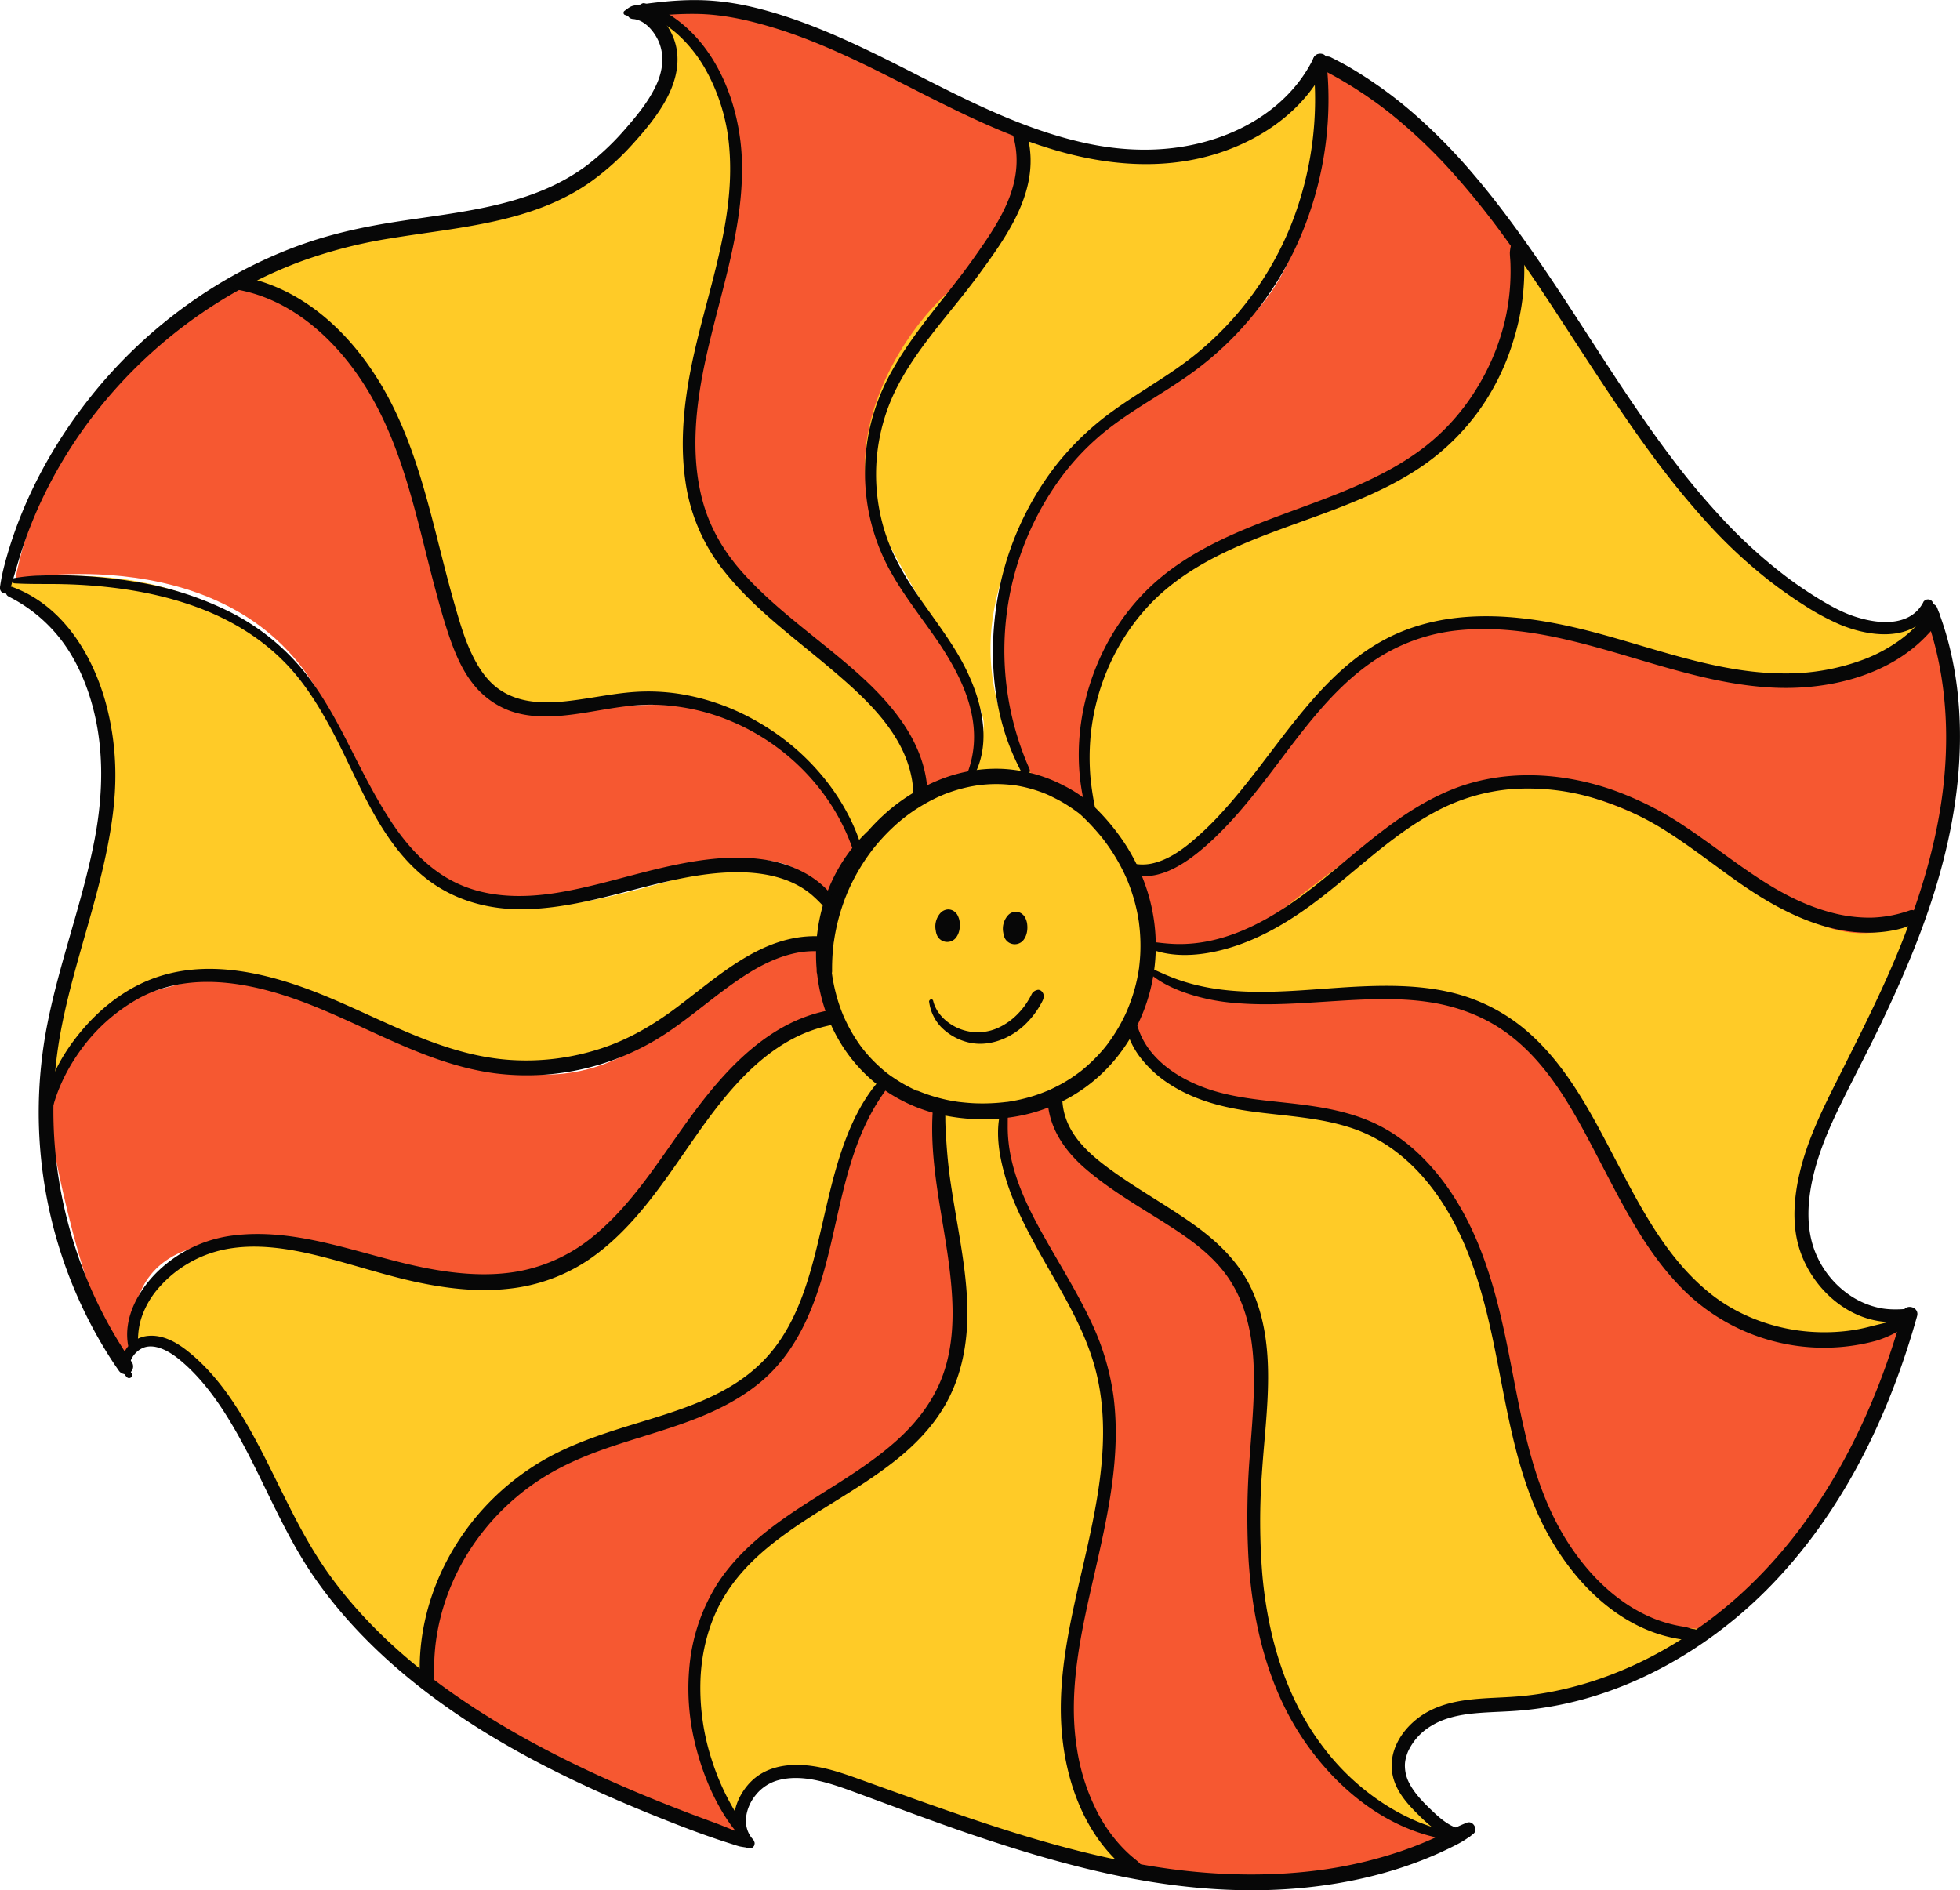 <svg xmlns="http://www.w3.org/2000/svg" width="1080" height="1041.71" viewBox="0 0 1080 1041.71"><g id="Слой_2" data-name="Слой 2"><g id="Hippy09_562893494"><g id="Hippy09_562893494-2" data-name="Hippy09_562893494"><path d="M519.22 509.21c-.5 2.78.0 6.24 2.62 6.25s3.36-3.57 3.24-6.19c-.09-1.94-1.15-4.62-3-4a2.67 2.67.0 0 0-1.15.9 6.57 6.57.0 0 0-1.36 3.11zm37.22 1.25c-.51 2.78.0 6.26 2.62 6.27s3.35-3.58 3.23-6.2c-.09-1.94-1.15-4.62-3-4a2.47 2.47.0 0 0-1.14.91 6.68 6.68.0 0 0-1.36 3.1zm-3 101.39a101.39 101.39.0 0 1-13.06.68 100.36 100.36.0 0 1-22.69-2.81 81.9 81.9.0 0 1-57.54-50.15 91.92 91.92.0 0 1-6-24.39h.05a110.9 110.9.0 0 1 19.21-64 107.61 107.61.0 0 1 14.9-17.58h0a100.38 100.38.0 0 1 19.07-14.23 86.57 86.57.0 0 1 26.36-10c21.3-4.22 44.06.24 64.44 16.53 1.18 1.09 2.3 2.18 3.41 3.31a108.65 108.65.0 0 1 21.06 29.33 96 96 0 0 1 .26 84.35A87.62 87.62.0 0 1 579.23 605 90.75 90.75.0 0 1 553.48 611.85z" fill="#ffcb27"/><path d="M561.41 72.22c9.34 28-6.91 51.41-24 75.4S498.62 193 487.49 220.29a109.14 109.14.0 0 0 2.29 86.47c9.69 20.61 25.63 37.61 37 57.35s17.8 45 6.94 65l.06.27a86.57 86.57.0 0 0-26.36 10l-.15-.28c0-60.77-88.73-89.3-116.29-143.15-16-31.29-12.38-68.91-4.45-103.15s19.8-68.24 19.06-103.39c-.71-34-16.85-70.67-47.86-83.94 17.6-2 31.06-2.28 44.84.1 39.48 6.8 75.38 26.35 111.14 44.4 15.58 7.87 31.52 15.57 47.86 21.87z" fill="#f65831"/><path d="M517.5 610.63c-3.33 53 25.72 109.59 2.09 157.2C496.08 815.21 432.18 827.92 401 870.61c-29.22 40-21.44 98.33 7.65 138.56.0.0.0.0.0.0a15.91 15.91.0 0 0 4.17 6.43c-60.73-21.08-125.84-48-177.55-87.91l.22-.28c-3.23-50.93 26.25-98.7 71.53-122.25 38-19.79 86.28-21.72 116.18-52.45 39.4-40.47 27.8-111.16 63.4-155l1.35-1.8a83.35 83.35.0 0 0 29.81 13.82z" fill="#f65831"/><path d="M707.25 931.64c16.84 39.77 51.75 74 94.29 80.58-49 25.53-107.41 29.47-162.27 21.27-3.78-.57-7.53-1.18-11.29-1.86l.1-.56c-27.15-18.42-39.29-53.07-39.85-85.88s8.56-64.87 15.49-96.93 11.66-65.85 2.47-97.34c-14.11-48.37-60-89.41-52.71-139.07A90.75 90.75.0 0 0 579.23 605l2.07.92c.72 24.16 22.64 38.64 42.78 52S667 682.5 680.54 702.54c18.94 28.1 14.51 65.07 11.86 98.85C688.94 845.39 690 891 707.25 931.64z" fill="#f65831"/><path d="M487.92 595.9l-1.35 1.8c-35.6 43.87-24 114.56-63.4 155C393.27 783.46 345 785.39 307 805.18c-45.28 23.55-74.76 71.32-71.53 122.25l-.22.28c-27.11-20.87-50.52-45.3-67.7-74.26-21-35.44-33.36-77.5-64.28-104.74C96.91 743.13 89 738 80.58 739.29A13.35 13.35.0 0 0 73.49 743C69.32 715 96.7 689.52 125 684.79c29.22-4.86 58.52 5.35 87.1 13.09 30.43 8.23 63.64 13.6 92.84 1.72 32.51-13.22 53.09-44.72 73.12-73.54s44.62-58.69 79.09-65.28l3-1.21A83.27 83.27.0 0 0 487.92 595.9z" fill="#ffcb27"/><path d="M507.27 439.05l.15.28a100.38 100.38.0 0 0-19.07 14.23h0A87.31 87.31.0 0 0 472.79 469c-16-52.07-71.36-89.22-125.64-83.78-25.1 2.51-52.88 12.38-73.77-1.75-12.53-8.47-18.68-23.51-23.27-37.92-12-37.84-18-77.75-34.33-114s-46.22-69.65-85.44-75.82a243.42 243.42.0 0 1 66.16-25.18c41.72-9.13 87.35-8.34 123.19-31.58 12.93-8.38 23.87-19.54 33.56-31.53 7.87-9.74 15.25-20.81 15.94-33.3S361.28 7.9 348.77 7.21l-.09-.69c3.14-.42 6.14-.78 9-1.1h0c31 13.27 47.15 49.89 47.86 83.94.74 35.15-11.13 69.13-19.06 103.39S375 264.61 391 295.9C418.54 349.75 507.27 378.28 507.27 439.05z" fill="#ffcb27"/><path d="M1064 336.32c.46 1.18.89 2.35 1.31 3.55-20.08 27.5-57.59 37.35-91.67 34.91-34.43-2.46-67.15-15.17-100.59-23.74s-70-12.81-101.59 1.12c-49.87 22-71.58 81-113.9 115.36-9.88 8-22.92 14.91-34.87 11a108.65 108.65.0 0 0-21.06-29.33l.23-.23c-13-45.3 3.18-97.56 39.45-127.63C683.8 286.09 745.84 282.61 789 248.16c33.42-26.68 51.58-71.29 46.27-113.72l.88-.63c52.68 73.7 93.92 161.49 172.65 204.13 16.89 9.16 42.47 13.27 52.28-2.14z" fill="#ffcb27"/><path d="M623 562.88a96 96 0 0 0-.26-84.35c11.95 3.9 25-3 34.87-11 42.32-34.38 64-93.35 113.9-115.36 31.58-13.93 68.16-9.7 101.59-1.12s66.16 21.28 100.59 23.74c34.08 2.44 71.59-7.41 91.67-34.91 14.54 40.68 13.33 85.86 3.27 127.93-10.37 43.31-29.66 83.9-49.92 123.54-13.51 26.45-27.9 54.43-25.73 84S1023 730.44 1052 724.12l.41.12c-14.59 52.3-38.6 102.76-75.55 142.54a244.6 244.6.0 0 1-42.56 36.46l-1-2.73c-39.39-2.34-70.26-36.49-85-73.1s-17.73-76.76-28.22-114.79-31.43-76.7-67.79-92c-23.19-9.75-49.35-8.63-74-13.53S627.51 587.54 623 562.88z" fill="#ffcb27"/><path d="M786.34 999.83c5.16 5 11.49 10.28 18.26 10.75-1 .57-2 1.11-3.06 1.64-42.54-6.54-77.45-40.81-94.29-80.58C690 891 688.94 845.39 692.4 801.39c2.65-33.78 7.08-70.75-11.86-98.85-13.51-20-36.31-31.28-56.46-44.65s-42.06-27.83-42.78-52l-2.07-.92A87.62 87.62.0 0 0 623 562.88c4.56 24.66 30.75 39.29 55.38 44.2s50.82 3.78 74 13.53c36.36 15.31 57.3 54 67.79 92s13.5 78.18 28.22 114.79 45.57 70.76 85 73.1l1 2.73c-29.66 20-63.73 33.08-99.27 35.67-14.13 1-28.75.49-41.93 5.68s-24.71 18.35-22.27 32.3C772.45 986.15 779.58 993.31 786.34 999.83z" fill="#ffcb27"/><path d="M628.08 1031.07l-.1.56c-53.69-9.54-105.14-29.21-156.48-47.84-14.81-5.38-31.12-10.71-46-5.44-12.26 4.35-20.75 19.57-16.92 30.82-29.09-40.23-36.87-98.6-7.65-138.56 31.22-42.69 95.12-55.4 118.63-102.78 23.63-47.61-5.42-104.16-2.09-157.2l.23-.91a100.36 100.36.0 0 0 22.69 2.81 101.39 101.39.0 0 0 13.06-.68c-7.29 49.66 38.6 90.7 52.71 139.07 9.19 31.49 4.47 65.28-2.47 97.34s-16.06 64.13-15.49 96.93S600.93 1012.65 628.08 1031.07z" fill="#ffcb27"/><path d="M622.73 563.36s5.57 37.22 60.24 44.57 115.85 14.66 133.33 92.22S850 901.31 942.41 897.52c0 0 89.14-75.61 110.13-172.85.0.0-68.5 35.36-112.7-9.94s-76.24-135.9-116-153.58S741 544.57 704.5 547.89s-62.06-5.06-71.91-14.13z" fill="#f65831"/><path d="M632.57 520.2c3.42 1.17 31 10 59.77-8.77s96.13-81.77 139.22-80.66S928.79 457.29 979.62 496s82.79 3.86 82.79 3.86 27.7-122.09 3.39-159.66c0 0-37.56 44.2-91.7 34.26s-129.66-34.73-169.8-30.63-60.52 24.68-98.95 69.64-50.58 67.06-80.84 69.09z" fill="#f65831"/><path d="M601.74 448.45s-11.84-67.25 14-97.16 50.91-53 115.7-73S841.87 212 839.48 138.54c0 0-59.85-90.07-108.47-103.33.0.0 1.11 92.81-38.67 135.9S612.79 223 590.69 252.88s-61.89 86.3-21 178z" fill="#f65831"/><path d="M460.93 499.82s-15-29.28-58.08-22.65S270.26 528 226.07 471.65 165.3 301.49 8.4 319.17l-5.53 5.52S81.32 362.26 54.8 469.44s-28.72 137-28.72 137 15.47-59.67 69.61-66.3S236 584.35 264.74 586.56s79.55 5.52 123.75-38.67 66.23-24.69 66.23-24.69z" fill="#ffcb27"/><path d="M571.91 430.77S525.5 381.05 556.44 307s62-79.37 107.24-111.51S732.12 77.19 731 35.21c0 0-49.78 83.64-166.87 41.82.0.0.0 51-35.33 78.61s-64.75 87.19-46.74 128.12 61.11 99.5 60 116.07a115.09 115.09.0 0 1-5.52 28.73z" fill="#ffcb27"/><path d="M473.57 469.44s-21.64-56.5-68.83-74.66-115.6 11.17-138.3-17.3-29.14-93.69-43-126.83-40.42-84-93.46-95c0 0-100.55 55.25-121.54 163.53.0.0 119.84-23.49 168 64.09 43.09 78.44 58.56 127.06 142.53 110.49s108.28-37.57 142.53 5.52z" fill="#f65831"/><path d="M453.68 523.58s-18-9.47-46 10.18-61.13 64-117.5 57.83-139.88-62.42-180.45-52-67.08 13.77-83.65 73.44c0 0 15.47 99.44 43.09 140.32l4.42-11s-10-55.24 51.93-57.45 113.84 27.64 161.34 19.9 78.43-66.31 96.1-87.3 40.89-54.14 74-56.35z" fill="#f65831"/><path d="M491.33 448c-1.17.71-2.32 1.45-3.45 2.21l-1.62 1.07c-.13.09-1.11.87-.71.56l-1.35 1c-2.05 1.61-4 3.31-5.94 5.1a87.32 87.32.0 0 0-10.58 11.91 91.28 91.28.0 0 0-13.61 26.94 97 97 0 0 0-4.42 29.34 95.56 95.56.0 0 0 4.57 29.06 90.63 90.63.0 0 0 13.37 26.17 87.05 87.05.0 0 0 22.25 21 88.88 88.88.0 0 0 29.69 12.16 107.82 107.82.0 0 0 37.1 1.26A92.62 92.62.0 0 0 589 605a90.65 90.65.0 0 0 24.85-20.43 97.2 97.2.0 0 0 16.58-28.12 98.7 98.7.0 0 0 6.37-31.73 100.42 100.42.0 0 0-4.51-33.38 106.5 106.5.0 0 0-16.36-32 121.81 121.81.0 0 0-13.18-15 71.94 71.94.0 0 0-16.56-11.39A81.24 81.24.0 0 0 551 423.65a83.74 83.74.0 0 0-33.78 6.26 102.17 102.17.0 0 0-30.49 19.38A112.08 112.08.0 0 0 464 478.44a114.47 114.47.0 0 0-12.51 36.62A120 120 0 0 0 450 535.18a4.25 4.25.0 0 0 8.5.0q-.06-4.9.3-9.8c.11-1.6.27-3.21.46-4.81l.15-1.28c.07-.5.0.16.0.22.0-.19.05-.37.08-.55.12-.79.23-1.57.36-2.36a110.57 110.57.0 0 1 4.67-18.34c.5-1.45 1-2.89 1.6-4.32.26-.66.53-1.31.8-2 .18-.45-.07.16-.09.21.09-.22.19-.44.28-.65.16-.38.33-.75.49-1.13q1.86-4.14 4.05-8.13t4.63-7.69q1.23-1.86 2.53-3.66c.43-.6.87-1.2 1.32-1.79l.61-.81c-.5.66.09-.11.28-.35a106.92 106.92.0 0 1 12-12.9c1.06-1 2.14-1.91 3.24-2.83l1.53-1.25.78-.62.52-.4L499 450c2.26-1.7 4.57-3.33 7-4.85s4.8-2.89 7.29-4.17c1.23-.64 2.48-1.25 3.74-1.83.63-.29 1.27-.57 1.9-.84l.44-.19s-.73.29-.28.12l1-.42A83.77 83.77.0 0 1 536 433.23l1.86-.32.93-.14.47-.07c1-.15-.64.07.0.0 1.35-.14 2.7-.3 4.06-.4a77.39 77.39.0 0 1 8.2-.17c1.37.05 2.75.14 4.12.26.68.06 1.37.13 2 .21l1 .12c-.89-.11-.1.0.3.0a74 74 0 0 1 8.22 1.72 75.22 75.22.0 0 1 8.18 2.69l1.09.44c.77.31-.51-.23.24.1s1.46.64 2.18 1q2 1 4 2a86.75 86.75.0 0 1 7.92 4.83c1.32.91 2.61 1.85 3.89 2.82-.56-.42.14.11.33.27s.57.49.84.74c.64.6 1.27 1.2 1.89 1.81q3.38 3.31 6.49 6.9 1.51 1.74 3 3.54c.22.28.43.56.65.83s.49.63.0.0l.31.41c.46.61.91 1.21 1.35 1.82a104.17 104.17.0 0 1 9.19 15.1c.63 1.26 1.23 2.54 1.81 3.84l.39.89c.06.14.45 1 .24.53s.16.4.22.54l.48 1.2q1.5 3.86 2.69 7.82c.78 2.6 1.44 5.23 2 7.88.27 1.31.52 2.63.74 3.95.11.66.22 1.32.31 2 .07.48.11.81.0.09.05.36.09.71.13 1.06a95.69 95.69.0 0 1 .61 15.87c-.12 2.59-.35 5.17-.66 7.74-.1.83.11-.78.0.05.0.29-.08.59-.13.88-.1.69-.21 1.37-.32 2-.22 1.26-.46 2.52-.73 3.78A93.15 93.15.0 0 1 622 554.54c-.23.59-.48 1.18-.71 1.77s.15-.34.15-.34-.11.26-.17.4c-.14.31-.27.62-.41.94-.51 1.15-1 2.3-1.61 3.43q-1.66 3.4-3.62 6.65t-4.25 6.44l-1 1.41c-.1.12-.66.87-.29.38l-.47.6c-.78 1-1.59 2-2.42 2.91a87.27 87.27.0 0 1-10.91 10.58c-.49.41-1 .8-1.49 1.2.55-.44.31-.24-.07.0l-.83.62q-1.56 1.14-3.15 2.22c-2.15 1.44-4.37 2.78-6.64 4s-4.77 2.44-7.22 3.52c-.76.33.66-.27-.1.0l-.86.35q-1 .4-2 .78c-1.26.48-2.53.92-3.81 1.34-2.61.84-5.26 1.56-7.93 2.17-1.37.31-2.74.58-4.12.83-.64.12-1.28.23-1.93.33l-1.13.18c-.4.0-1.22.16-.33.0a106.44 106.44.0 0 1-17.67.74c-2.94-.13-5.86-.42-8.78-.75-.5.0.31.05.33.05l-.48-.07-.95-.14c-.74-.11-1.48-.23-2.21-.36-1.35-.23-2.69-.5-4-.79a92.72 92.72.0 0 1-14.93-4.7l.34.14-.4-.17L505 601l-1.71-.79c-1.12-.53-2.23-1.09-3.32-1.68-2.16-1.14-4.26-2.39-6.3-3.73-1-.66-2-1.34-3-2l-1.44-1.07c-.41-.3-.54-.42.0.0l-.87-.68q-2.76-2.22-5.33-4.68c-1.69-1.62-3.32-3.31-4.86-5.07q-1.15-1.31-2.25-2.67c-.25-.31-1.2-1.55-.51-.63l-1.13-1.5A86.81 86.81.0 0 1 467 564.57q-.78-1.55-1.5-3.12c-.25-.53-.48-1.05-.71-1.58-.06-.15-.42-1-.16-.37s-.14-.33-.2-.49q-1.34-3.27-2.42-6.65a96.71 96.71.0 0 1-3.24-13.52c-.09-.53-.17-1.06-.25-1.59.0-.31-.1-.62-.13-.93.08.8.05.38.0-.12-.15-1.15-.27-2.31-.37-3.47q-.3-3.5-.35-7t.18-7c.07-1.21.17-2.42.29-3.63l.18-1.62c0-.26.07-.53.1-.8.0-.11.07-.58.0.0s0-.15.0-.29a94.42 94.42.0 0 1 3.05-13.8c.69-2.27 1.46-4.51 2.33-6.72.21-.55.44-1.1.66-1.65.06-.13.11-.26.16-.38s-.28.64-.11.26.26-.59.39-.89c.48-1.09 1-2.18 1.51-3.26a88.17 88.17.0 0 1 7.48-12.58c.33-.46.66-.92 1-1.37l.51-.68a4.23 4.23.0 0 1 .32-.42l.26-.33.45-.58.34-.44c.42-.52.85-1 1.28-1.55 1.61-1.92 3.3-3.78 5.07-5.56s3.54-3.41 5.42-5l2.84-2.42c.88-.74 2.11-1.72 2.75-2.2a2.89 2.89.0 0 0 1-3.81 2.82 2.82.0 0 0-3.81-1z" fill="#070707"/><path d="M512 552.17A24.63 24.63.0 0 0 518.59 566a31.33 31.33.0 0 0 13.56 8.06c11.4 3.39 23.57-1.12 32.08-8.89a48.72 48.72.0 0 0 6.55-7.5 43.22 43.22.0 0 0 2.64-4.18c1-1.8 2.24-3.77 1.45-5.85-.53-1.39-2-2.61-3.59-2a4.52 4.52.0 0 0-2.57 1.8c-.29.46-.49 1-.75 1.46-.66 1.21-1.35 2.4-2.1 3.55a38 38 0 0 1-4.55 5.77 35.9 35.9.0 0 1-11.74 8.39 27.09 27.09.0 0 1-26.51-2.76c-4.22-3-7.62-7.18-8.86-12.28-.36-1.5-2.44-.82-2.25.62z" fill="#070707"/><path d="M518.21 506.08a5.67 5.67.0 0 0-1.83 1.88 4.19 4.19.0 0 0-.59 1.45c-.08.56-.17 1.13-.2 1.7a9.36 9.36.0 0 0 .91 4.72 6.16 6.16.0 0 0 9.93 1.32c2.32-2.64 2.82-6.48 2.25-9.85a10.62 10.62.0 0 0-.9-2.63 5.76 5.76.0 0 0-1.49-2 5.65 5.65.0 0 0-3.87-1.49 6.06 6.06.0 0 0-4.24 2 11.13 11.13.0 0 0-2.45 10.11 7.57 7.57.0 0 0 .75 2 7.43 7.43.0 0 0 2.06 2.12l.93.4 1 .13a3.87 3.87.0 0 0 2.35-.83 3.57 3.57.0 0 0 1.19-1.55 4.2 4.2.0 0 0 .2-2.53c-.15-.93-.56-1.78-.71-2.71l.15 1.09a7.87 7.87.0 0 1 0-1.94l-.15 1.09a7.55 7.55.0 0 1 .51-1.86c-.14.32-.28.64-.41 1a6.69 6.69.0 0 1 .83-1.41l-.64.82a4.57 4.57.0 0 1 .69-.7l-.82.63a3 3 0 0 1 .43-.23l-1 .4a2 2 0 0 1 .33-.09l-1.06.14a2 2 0 0 1 .42.0l-1.06-.14a2.48 2.48.0 0 1 .39.1l-.94-.4a3.23 3.23.0 0 1 .44.27l-.8-.61a2.67 2.67.0 0 1 .47.48c-.2-.26-.41-.52-.61-.79a5.24 5.24.0 0 1 .55 1l-.39-.92a7.17 7.17.0 0 1 .46 1.78c-.05-.34-.09-.68-.14-1a11.66 11.66.0 0 1 0 2.64c0-.34.09-.67.13-1a7.74 7.74.0 0 1-.53 2.05l.38-.89a4.76 4.76.0 0 1-.5.88l.58-.75a3.32 3.32.0 0 1-.52.54l.75-.58a2.58 2.58.0 0 1-.53.32l.88-.37a3.17 3.17.0 0 1-.62.18l1-.13a3.39 3.39.0 0 1-.78.0l1 .13a2.38 2.38.0 0 1-.58-.16l.87.37a2.74 2.74.0 0 1-.49-.29l.74.57a2.61 2.61.0 0 1-.47-.47l.56.73a4.13 4.13.0 0 1-.45-.79l.36.86a7.6 7.6.0 0 1-.5-1.87l.13.93a23.81 23.81.0 0 0-.21-2.68c-.07-.27-.13-.55-.2-.82a5.48 5.48.0 0 0-.42-1c-.1-.19-.28-.65.07.2a2.57 2.57.0 0 0-1.41-1.58 2.32 2.32.0 0 0-2.17.13z" fill="#070707"/><path d="M555.42 507.34a5.84 5.84.0 0 0-1.82 1.88 4.17 4.17.0 0 0-.6 1.45c-.08.57-.17 1.14-.2 1.71a9.34 9.34.0 0 0 .91 4.71 6.17 6.17.0 0 0 9.93 1.33c2.33-2.65 2.82-6.49 2.25-9.86a10.76 10.76.0 0 0-.9-2.63 5.86 5.86.0 0 0-1.49-2 5.68 5.68.0 0 0-3.86-1.48 6 6 0 0 0-4.25 2 11.2 11.2.0 0 0-2.78 6.85 10.77 10.77.0 0 0 .34 3.25 7.43 7.43.0 0 0 .75 2 7.18 7.18.0 0 0 2 2.13l.93.39 1 .14a3.82 3.82.0 0 0 2.35-.83 3.76 3.76.0 0 0 1.2-1.56 4.25 4.25.0 0 0 .19-2.52c-.15-.93-.56-1.79-.7-2.72l.15 1.1a7.87 7.87.0 0 1 0-1.94l-.15 1.09a7.51 7.51.0 0 1 .51-1.87c-.14.32-.27.65-.41 1a7.15 7.15.0 0 1 .83-1.41l-.63.83a4.21 4.21.0 0 1 .69-.71l-.82.63a3.42 3.42.0 0 1 .42-.23l-1 .41.33-.1-1.06.15a1.47 1.47.0 0 1 .42.0l-1.06-.15a2.85 2.85.0 0 1 .39.11l-.95-.4a2.33 2.33.0 0 1 .45.27l-.8-.62a3.56 3.56.0 0 1 .46.49c-.2-.27-.4-.53-.61-.79a4.11 4.11.0 0 1 .55 1l-.39-.93a7.41 7.41.0 0 1 .46 1.78c0-.34-.09-.68-.13-1a11.1 11.1.0 0 1 0 2.64c0-.33.09-.67.13-1a7.94 7.94.0 0 1-.52 2l.37-.89a4.32 4.32.0 0 1-.5.89l.58-.75a3.64 3.64.0 0 1-.51.53l.75-.58a2.93 2.93.0 0 1-.53.33l.88-.38a2.83 2.83.0 0 1-.63.18l1-.13a3.39 3.39.0 0 1-.78.0l1 .13A2.65 2.65.0 0 1 559 513l.87.36a2.6 2.6.0 0 1-.49-.28l.73.57a3 3 0 0 1-.47-.48l.56.73a3.84 3.84.0 0 1-.45-.79l.36.86a7.92 7.92.0 0 1-.49-1.87l.12.93a23.81 23.81.0 0 0-.21-2.68c-.06-.27-.12-.55-.19-.82a6.38 6.38.0 0 0-.43-1c-.09-.19-.28-.65.08.21a2.55 2.55.0 0 0-1.41-1.58 2.31 2.31.0 0 0-2.18.12z" fill="#070707"/><path d="M4.67 328.71a83.85 83.85.0 0 1 28 22.62c7.59 9.5 13 20.73 16.7 32.27 8.34 26.14 7.76 53.52 2.53 80.21-6.64 33.85-19 66.26-25.73 100.1A252 252 0 0 0 59.05 745.63q3 4.86 6.32 9.56a4.4 4.4.0 0 0 5.87 1.54 4.33 4.33.0 0 0 1.54-5.88A246.7 246.7.0 0 1 35.4 665.51a240.41 240.41.0 0 1-2.62-93.26c5.89-34.29 18.33-67 25.51-101 3.15-14.91 5.43-30.14 5.27-45.41a151.56 151.56.0 0 0-5.33-38.64c-6.62-23.9-20.41-47.82-42.89-59.89a72.58 72.58.0 0 0-8.48-3.83c-3-1.14-5.07 3.76-2.19 5.21z" fill="#070707"/><path d="M72.62 757c-3.31-5 .73-11.48 5.5-13.89 6.7-3.38 15.08 1.57 20.21 5.7 12.26 9.88 21.75 23.15 29.7 36.6 16.2 27.39 27 57.65 45.19 83.91 17.32 25 39.26 46.27 63.48 64.54 24.57 18.55 51.44 33.84 79.18 47.13 14.22 6.81 28.69 13.09 43.31 19 14.21 5.75 28.51 11.31 43.12 15.91 1.77.55 3.54 1.2 5.33 1.65a47.5 47.5.0 0 0 5.71.78c2.63.31 3.23-3.51 1.27-4.71a38.28 38.28.0 0 0-5.1-2.9c-1.88-.78-3.79-1.5-5.68-2.25-3.66-1.45-7.28-3-11-4.33q-10.94-4-21.78-8.24c-14.68-5.75-29.11-11.82-43.42-18.45-28.57-13.24-56.35-28.49-81.92-46.92-24.55-17.7-47.13-38.73-64.77-63.44C162.12 840.68 151 810 134.5 782.26c-8.31-14-18.29-27.52-31.11-37.69-6.75-5.36-15.1-9.9-24-8.05A16.31 16.31.0 0 0 66.87 751 10.21 10.21.0 0 0 70 759c1.31 1.28 3.67-.39 2.61-2z" fill="#070707"/><path d="M414.87 1013.61c-6.47-7.15-4-17.73 1.68-24.56a23.9 23.9.0 0 1 12.69-8.11c7.29-1.88 15-1.16 22.25.52 7.58 1.75 14.89 4.49 22.18 7.18Q485 992.81 496.29 997c15 5.52 30 11 45.11 16 30 10 60.6 18.76 91.89 23.89 28.72 4.71 58 6.29 87 3.22 28.56-3 56.75-10.37 82.34-23.58a53.4 53.4.0 0 0 9.27-6c2.78-2.25-.22-7.39-3.55-6.1-6.92 2.68-13.35 6.38-20.14 9.4a199.3 199.3.0 0 1-20 7.56 235.45 235.45.0 0 1-42.23 9.35c-28.87 3.66-58.33 2.7-87.07-1.65-32.22-4.88-63.71-13.64-94.63-23.81-15.38-5.06-30.67-10.42-45.93-15.88q-11.52-4.11-23-8.26c-7.54-2.71-15.1-5.45-23-7.08-13.39-2.78-28.82-2.29-38.92 8.14-7.31 7.55-11.7 19.45-7.27 29.56a16.36 16.36.0 0 0 4.58 6 2.89 2.89.0 0 0 4.09-4.09z" fill="#070707"/><path d="M809 1008.09c-7.19.72-13.65-4.4-18.58-9-5.18-4.86-10.58-10.05-13.88-16.41a20.74 20.74.0 0 1-2.4-9.07 15.54 15.54.0 0 1 .41-4.26 26.44 26.44.0 0 1 1.3-4.11 32.17 32.17.0 0 1 12.69-14.07c6.21-3.86 13.52-5.7 21-6.65 8.27-1 16.62-1.06 24.93-1.63a193.7 193.7.0 0 0 43.93-8.19c28.69-8.84 55.12-23.93 78.16-43.08 23.6-19.61 43.27-43.7 59.11-69.92C1031.82 795 1044 766 1053.16 736.21q1.66-5.44 3.2-10.94c1.41-5.07-6.46-7.23-7.87-2.17-8.5 30.39-19.88 59.51-35.46 86.94-15.31 26.94-34.25 51.41-57.67 71.85a231.75 231.75.0 0 1-36 25.82 210.58 210.58.0 0 1-40.5 18.37 195.1 195.1.0 0 1-21.28 5.69 169.66 169.66.0 0 1-21.69 3.13c-16.38 1.31-34.11.26-49 8.34-12.67 6.87-23 21-19.3 36 1.81 7.4 6.79 13.56 12 18.88 5.51 5.58 11.44 11.41 18.87 14.3a15.24 15.24.0 0 0 11-.21 2.1 2.1.0 0 0 1.48-2.27 2 2 0 0 0-2-1.8z" fill="#070707"/><path d="M1052 721.19c-5.56.51-11.28.71-16.77-.5a46.38 46.38.0 0 1-15-6.26 52.13 52.13.0 0 1-20.48-25.64c-4.55-12.45-3.8-26.24-1-39 3.23-14.73 9.31-28.63 15.93-42.11 6.73-13.7 13.85-27.19 20.5-40.93 6.8-14.07 13.27-28.31 19.1-42.8 11.46-28.47 20.27-58.05 23.91-88.59 3.54-29.77 2.14-60.76-6.93-89.49q-1.68-5.33-3.7-10.54a3.81 3.81.0 0 0-4.56-2.59c-1.8.5-3.3 2.68-2.6 4.57 10.73 28.61 13.69 59.34 11.06 89.67-2.68 30.93-11.27 61.07-22.53 89.91-11.42 29.25-26 57-39.92 85-6.82 13.74-13.25 27.88-16.95 42.82-3.39 13.66-4.88 28.75-.87 42.45 6.68 22.8 28.11 42.26 52.72 41.4a30.23 30.23.0 0 0 8.84-1.64c3-1 2.7-6.08-.78-5.76z" fill="#070707"/><path d="M1059.8 331.83c-3.1 5.89-8.14 9.2-14.75 10.44-6.83 1.28-14.54.09-21.42-2-7.27-2.16-13.73-5.64-20.29-9.58a223.82 223.82.0 0 1-19.12-12.91 277.72 277.72.0 0 1-33.57-30.24 410.94 410.94.0 0 1-29.5-35.1C911.7 240 902.79 227 894.09 214c-8.81-13.25-17.4-26.65-26.07-40s-17.37-26.5-26.51-39.44S822.91 109 812.7 97a317.9 317.9.0 0 0-31.88-32.84A236 236 0 0 0 743.47 37c-3.27-1.91-6.61-3.62-10-5.34a4.22 4.22.0 0 0-5.64 1.48 4.17 4.17.0 0 0 1.48 5.64 216.17 216.17.0 0 1 20.18 11.77q4.74 3.1 9.34 6.45c3.32 2.43 5.56 4.15 8.64 6.64a290.29 290.29.0 0 1 33.38 32 448.54 448.54.0 0 1 29 36.19c9.38 12.9 18.29 26.14 27 39.46s17.5 26.95 26.36 40.35 17.85 26.62 27.37 39.5a455 455 0 0 0 30 36.84 278.05 278.05.0 0 0 33.72 31.56c6.25 4.87 12.69 9.48 19.39 13.71a133 133 0 0 0 20.72 11.17c13.43 5.45 31.9 8.53 44.18-1.2a21.68 21.68.0 0 0 6.38-8.36 3.13 3.13.0 0 0-1.09-4.14 3.06 3.06.0 0 0-4.13 1.09z" fill="#070707"/><path d="M5.49 325c2.47-8.1 4.66-16.27 7.37-24.3a237.29 237.29.0 0 1 9-22.71 252.8 252.8.0 0 1 25.47-43.48 264.18 264.18.0 0 1 72.57-67.73 251 251 0 0 1 44.3-22.14 265.26 265.26.0 0 1 50.9-13.27c37.79-6.25 78.7-8.45 110.92-31.57a143.16 143.16.0 0 0 22.41-20.19c6.79-7.47 13.49-15.46 18.39-24.32 4.65-8.42 7.61-18 6.1-27.69-1.25-8-5.8-16.36-13-20.57a25.23 25.23.0 0 0-11.19-3.19c-4.27-.29-4.25 6.35.0 6.65 6.75.47 12 7.18 14.32 12.64 3.17 7.58 2.14 15.92-1.34 23.5-4 8.76-10.14 16.35-16.42 23.58a145 145 0 0 1-21.09 20.29c-30.78 23.56-70.88 26.12-107.77 32-17.39 2.76-34.49 6.56-51.08 12.56a253.46 253.46.0 0 0-44.78 21.4 268 268 0 0 0-74.25 66.84c-20 26.19-35.56 56.32-43.91 88.27a103 103 0 0 0-2.42 12c-.48 3.5 4.36 5.09 5.46 1.5z" fill="#070707"/><path d="M344.51 8.26C346.35 9 348 9.77 350 9.72s4-.34 5.94-.53c3.57-.35 7.14-.62 10.71-.9a174.74 174.74.0 0 1 18.73-.57c13.28.38 26.33 3.24 39 7 29 8.54 55.84 22.66 82.67 36.27 27.12 13.76 54.84 27.31 84.56 34.47 25.93 6.24 53 7.29 78.69-.72 22.76-7.11 43.9-21 56.57-41.55A79.63 79.63.0 0 0 731 35.62a4.15 4.15.0 0 0-1.45-5.52c-1.76-1-4.58-.53-5.52 1.44-9.89 20.72-28.68 35.36-49.9 43.32-24 9-49.75 9.52-74.67 4.29C570.17 73 542.86 60.23 516.31 46.84 489.45 33.28 462.74 19 434.08 9.46c-13.25-4.38-27-7.9-41-9-12.86-1.06-25.73.07-38.48 1.81-1.85.25-3.72.48-5.55.88s-3.31 1.65-4.89 2.83a1.3 1.3.0 0 0 .31 2.33z" fill="#070707"/><path d="M8 321.47c9 .55 18 .24 27.08.46s18.21.84 27.25 1.94c17.73 2.15 35.42 6.16 52 13 16.15 6.66 31.15 16.26 43.28 28.89 11.24 11.69 19.53 25.73 27 40C198.89 433.32 210 465 235.42 484.59c15.18 11.69 33.83 16.72 52.85 16.49 21.55-.26 42.61-6 63.33-11.38 17.18-4.43 34.6-8.62 52.42-9 15.29-.28 31.59 2.4 43.53 12.68a76.13 76.13.0 0 1 8.61 8.89c2.58 3.08 7.61-.9 5.53-4.26-8.89-14.39-25.05-22.14-41.39-24.42-17.42-2.43-35.21.14-52.26 3.89C347.59 482 327.61 488.64 306.9 492c-19.93 3.21-41 2.75-59-7.24-13.24-7.32-23.56-18.82-31.87-31.29-9-13.51-16.3-28.19-23.65-42.64S177.25 382 167 369.39a124.93 124.93.0 0 0-40.68-32.34A177.91 177.91.0 0 0 75.5 320.77a264.16 264.16.0 0 0-54.67-3.55 100.22 100.22.0 0 0-13.17 1.41c-1.69.29-1.16 2.75.38 2.84z" fill="#070707"/><path d="M475.17 470.75a34.29 34.29.0 0 0-1.05-5.79c-.67-2-1.38-4-2.15-5.95a106.85 106.85.0 0 0-5-10.77 121.27 121.27.0 0 0-13-19.58 130.57 130.57.0 0 0-35.66-30.41 125.19 125.19.0 0 0-44.51-15.95 111.81 111.81.0 0 0-23.76-1c-9.05.6-18 2.26-26.94 3.63-16.27 2.49-35 4.85-49.08-5.8-6.59-5-11-12.22-14.47-19.61-3.74-8.09-6.26-16.74-8.73-25.28-11.09-38.14-17.53-78.33-36.14-113.86-15.25-29.1-39.47-55.71-71.66-65.52a88.12 88.12.0 0 0-11.78-2.7 3.86 3.86.0 0 0-4.59 2.61c-.49 1.78.6 4.28 2.6 4.59 32.21 5.14 57.6 29.39 73.8 56.46 20 33.39 27 72.51 37 109.61 2.51 9.32 5.11 18.66 8.36 27.76 2.88 8 6.38 16 11.59 22.81a46.17 46.17.0 0 0 20.87 15.68c8.2 3 17.2 3.5 25.85 2.94 17.49-1.13 34.5-6.36 52.1-6.28a115.9 115.9.0 0 1 44.61 9.36c28.49 12.09 52.1 35.2 64 63.84.72 1.73 1.37 3.48 2 5.24s1.67 3.57 2.46 5.36c.87 2 3.49.43 3.23-1.36z" fill="#070707"/><path d="M353.45 6.31a77.85 77.85.0 0 1 19.81 12.48 77.12 77.12.0 0 1 14.66 18 105.38 105.38.0 0 1 14 45.55c3.33 42.5-14.27 83-21.85 124.1-3.59 19.45-5.26 39.39-2.36 59a101.69 101.69.0 0 0 18.78 46.05c17 22.81 40.59 39.42 62 57.65 19.15 16.28 39.92 35.33 44.13 61.11a58.82 58.82.0 0 1 .65 8.74c0 5.06 7.88 5.07 7.86.0-.11-27.5-18-49.42-37.46-67-21.27-19.19-45.57-35.2-64.7-56.69-10.25-11.53-17.92-24.63-21.91-39.61-5.07-19-4.59-39.21-1.75-58.55 6.25-42.62 24.4-83.42 23.54-127C408.29 58.61 395 23 366.38 6.57a50.08 50.08.0 0 0-11.05-4.71c-2.59-.76-4.44 3.28-1.88 4.45z" fill="#070707"/><path d="M535.25 430c13.81-22.24 3.87-51.11-8.67-71.51-7-11.4-15.26-22-22.69-33.07S490.26 302.82 486.67 290a105.69 105.69.0 0 1 7.15-75.68c11.69-23.25 30.16-42 45.4-62.85 15-20.49 32-43.89 28.09-70.71A56 56 0 0 0 565 71.22c-1.51-4.56-8.74-2.62-7.24 2 3.87 11.93 2.87 23.92-1.55 35.55-4.58 12-12.15 22.85-19.53 33.3-14.82 21-32.8 40-45.33 62.54a114.38 114.38.0 0 0-13.06 36.18 115.6 115.6.0 0 0 0 39.23 112 112 0 0 0 13.42 36.71c6.6 11.51 14.76 22 22.39 32.85 14.22 20.21 27.3 44.37 21 69.86a50.59 50.59.0 0 1-2.95 8.75c-.93 2 1.83 3.76 3 1.79z" fill="#070707"/><path d="M567.29 423.81A161.11 161.11.0 0 1 583 265.42a139 139 0 0 1 28.68-29.83c14.5-11.09 30.71-19.66 45.47-30.38a179.22 179.22.0 0 0 57.63-70.68 193 193 0 0 0 17-89.46q-.3-5.77-.94-11.52a3.8 3.8.0 0 0-3.69-3.69c-1.83.0-3.92 1.7-3.69 3.69a187.8 187.8.0 0 1-12 90.27A176.34 176.34.0 0 1 657.9 196c-14 11.16-29.83 19.75-44.32 30.23a155.15 155.15.0 0 0-32 30.57 165.69 165.69.0 0 0-32.56 77c-4.07 27.59-1.86 57.34 9.61 83q2.12 4.74 4.54 9.33c1.45 2.72 5.28.33 4.07-2.37z" fill="#070707"/><path d="M604.11 448.35A158.94 158.94.0 0 1 600.83 428a130.68 130.68.0 0 1-.05-20.37 124.21 124.21.0 0 1 9.71-39.26 120.49 120.49.0 0 1 22.07-34.18c9.55-10.29 21-18.47 33.28-25.18 25.36-13.82 53.46-21.41 80-32.41 13.41-5.55 26.55-11.88 38.48-20.19a128.45 128.45.0 0 0 31.07-30.73 131.49 131.49.0 0 0 18.78-38.88A129.15 129.15.0 0 0 839.83 144c-.08-1.76-.16-3.53-.35-5.28s-1.34-3.81-2.15-5.53-4-1.38-4.37.58a25.34 25.34.0 0 0-1 5.43c0 1.92.26 3.84.32 5.76.12 3.53.1 7.06-.08 10.59a119.13 119.13.0 0 1-2.85 20.67 126.3 126.3.0 0 1-16.32 38.9 119.71 119.71.0 0 1-28 31.14c-11.33 8.79-24.13 15.57-37.22 21.34-26.5 11.67-54.69 19.33-80.49 32.65-12.69 6.55-24.79 14.56-35 24.58a124.15 124.15.0 0 0-24.25 33.59c-12.34 25-16.9 53.92-11.25 81.3a70.72 70.72.0 0 0 2.73 9.82 2.33 2.33.0 0 0 4.5-1.23z" fill="#070707"/><path d="M620.16 480.64c16.82 7.35 34-5.15 46-16 11.34-10.28 21.16-22.12 30.52-34.19 18.14-23.39 35.23-49.29 60.11-66.17a101.28 101.28.0 0 1 47.36-17c18.66-1.8 37.47.47 55.71 4.47 38.71 8.49 75.77 24.79 115.72 27.12 30.6 1.79 65.09-6 86.64-29.24a33.32 33.32.0 0 0 3.91-4.65 34.23 34.23.0 0 0 2.35-5.33c1.07-2.64-2.62-4.05-4.37-2.54-1.44 1.25-3.07 2.36-4.39 3.72s-2.57 2.83-3.91 4.19a71.39 71.39.0 0 1-8.3 7.24 86.35 86.35.0 0 1-19.12 10.61 121.36 121.36.0 0 1-45 8.24c-38.7.0-75.28-15.54-112.37-24.53-35.17-8.53-74-11.87-107.19 5.42-26.54 13.83-45.15 38.21-62.91 61.52-9.07 11.92-18.1 23.91-28.27 34.91a172.42 172.42.0 0 1-16.07 15.45c-6.46 5.4-13.91 10.39-22.3 12.08a25.06 25.06.0 0 1-11.92-.6c-3-.89-5.24 3.92-2.21 5.25z" fill="#070707"/><path d="M634.86 523.32c13.93 5.06 30.1 2.95 44-1.39 14.74-4.61 28.35-12.31 40.89-21.21 24.25-17.22 44.91-39.39 71.37-53.47A106.63 106.63.0 0 1 833 434.85a127.28 127.28.0 0 1 44.3 4.7 157.12 157.12.0 0 1 41.36 18.82C932.21 467 944.81 477 958 486.26c24.87 17.44 55.12 32.71 86.4 26.21a54.35 54.35.0 0 0 10.9-3.58c4-1.78 1.17-8.62-3-7.18a68.49 68.49.0 0 1-21.34 4 80.82 80.82.0 0 1-21.82-2.81C994.23 499 980.71 491.74 968 483.32c-13.31-8.79-25.84-18.7-39.11-27.55A177.4 177.4.0 0 0 887.73 435c-28.36-9.68-60.21-11.16-88.27.33-27.64 11.32-49.34 32.32-72.29 50.76s-50.28 35.52-80.69 34.08c-3.68-.17-7.39-.6-11-1.06-2.56-.33-2.7 3.47-.58 4.24z" fill="#070707"/><path d="M633.11 536.11c6.46 5.67 14.28 9.14 22.4 11.79a112.48 112.48.0 0 0 25.27 4.86c17.8 1.54 35.65.12 53.42-1 17.59-1.09 35.51-2.14 53 .45 16 2.37 31 8 43.95 17.69 23.32 17.43 37.19 44.71 50.35 69.94 13.83 26.52 27.65 54.43 50.17 74.8a110 110 0 0 0 102.19 24.22 60.19 60.19.0 0 0 12.55-5.51c3.12-1.72 1-6.78-2.43-5.76-4.49 1.32-9.07 2.3-13.59 3.46a92.5 92.5.0 0 1-12.67 2.41 107.23 107.23.0 0 1-26.85-.25c-17.39-2.39-34.53-9.29-48.21-20.16-23.25-18.47-37.44-45.29-51-71.12-13.48-25.66-26.89-52.93-48.9-72.49A98.61 98.61.0 0 0 802 547.51c-17.12-4.45-35.05-4.68-52.61-3.88-34.13 1.56-70.09 7.87-102.92-4.75-3.91-1.5-7.75-3.29-11.58-5-1.36-.61-3.05 1.08-1.73 2.23z" fill="#070707"/><path d="M619.92 562.74A38.89 38.89.0 0 0 623.07 574a44.88 44.88.0 0 0 5.33 8.84 64 64 0 0 0 16.66 15c13.61 8.65 29.17 12.56 45 14.72 18.62 2.54 37.76 3.24 55.68 9.42 14.71 5.08 27.45 14.36 37.75 25.94 21.94 24.67 32 57.09 38.77 88.74 7.8 36.4 12.26 74.8 30.25 108 14.5 26.78 38.44 51.47 69.22 57.91q2.61.56 5.27.91c2.14.29 4.21-.24 6.33-.11 3.6.23 3.59-5.38.0-5.61-1.68-.1-3.46-1-5.16-1.25q-2.88-.42-5.73-1.07a76.36 76.36.0 0 1-10.57-3.25 84.38 84.38.0 0 1-19.17-10.75c-12.12-8.89-22.1-20.66-30-33.39-19.1-31-24.46-67.84-31.47-102.89-6.54-32.77-15.17-66-35.39-93.32-9.16-12.36-20.47-23.28-34.08-30.63-16.24-8.78-34.46-11.44-52.57-13.43-16.65-1.83-33.59-3.22-49.19-9.8-12.61-5.32-24.77-13.84-30.88-26.45a49.4 49.4.0 0 1-3.33-9.53c-.78-3.2-6.34-2.61-5.89.8z" fill="#070707"/><path d="M804.69 1011.21a176 176 0 0 1-21.8-6.6 121.07 121.07.0 0 1-20-10.36 131.49 131.49.0 0 1-33.17-30.65c-21.21-27.44-31.09-61.67-34.15-95.83a364.66 364.66.0 0 1-.21-56.09c1.13-17.39 3.33-34.73 3.38-52.19.06-16.87-2-34-9.23-49.37s-19.69-26.89-33.41-36.48c-13.36-9.34-27.58-17.37-40.93-26.75C604 639 591.74 629.5 587.21 616a36.16 36.16.0 0 1-1.86-10.14c-.19-5.21-8.3-5.24-8.11.0.57 15.87 9.72 28.72 21.45 38.71 12.25 10.44 26.26 18.78 39.86 27.31 13.86 8.69 28.21 18 37.77 31.6s13.35 30 14.32 46.32c1 17.32-.69 34.66-1.95 51.92a423.25 423.25.0 0 0-.75 57.2c2.19 35.57 10.7 71.62 31.29 101.24 17.52 25.22 43.23 46.54 73.9 52.78a55.86 55.86.0 0 0 11.17 1.07 1.45 1.45.0 0 0 .39-2.84z" fill="#070707"/><path d="M552 610.54c-4 11.92-1.53 26.11 1.9 37.92 3.7 12.72 9.58 24.71 15.85 36.33 13 24.16 29.08 47.36 35 74.6 7.17 32.73.46 66.49-6.84 98.57-7.33 32.24-16 65.46-12.63 98.8 2.63 26.33 12.55 53.4 32.87 71.23a32.11 32.11.0 0 0 8.48 5.53c2.79 1.24 5.91-2 3.45-4.47-1.15-1.15-2.19-2.45-3.43-3.5s-2.55-2.06-3.78-3.15a78 78 0 0 1-6.89-7 84.91 84.91.0 0 1-10.59-15.38 114.3 114.3.0 0 1-12.13-37.38c-4.87-31.8 2.68-64.07 9.72-94.94 7.34-32.2 14.91-65.41 10.53-98.6a140.08 140.08.0 0 0-12.75-41.62c-5.77-12.19-12.68-23.79-19.42-35.46-12.74-22-26.3-45.37-26.06-71.63.0-3.17.08-6.28.0-9.44a1.71 1.71.0 0 0-3.35-.45z" fill="#070707"/><path d="M413 1011.73c-2.22-3.24-4-6.67-6-10.05s-4-6.77-5.83-10.26a135.09 135.09.0 0 1-8.82-21.08A128.25 128.25.0 0 1 386 925.05c.67-14.85 4.35-29.67 11.58-42.7 6.83-12.29 16.6-22.46 27.51-31.21 21.66-17.36 47.07-29.31 68.76-46.66 10.57-8.46 20.13-18.36 26.92-30.15C529 760 532.59 743.56 533 727.08c.42-17.38-2.44-34.67-5.32-51.75-1.47-8.72-3-17.42-4.23-26.18-1.2-8.57-1.85-17.13-2.34-25.76-.24-4.26-.3-8.51-.12-12.77.18-4.48-6.57-4.38-6.91.0-2.77 35.32 8.71 69.61 10.58 104.67.86 16.3-.54 33.07-7.4 48.09-5.7 12.48-14.54 23-24.83 31.93-21 18.32-46.6 30.39-68.57 47.46-11.11 8.63-21.3 18.6-28.88 30.53a103.17 103.17.0 0 0-14.87 42.92 127.5 127.5.0 0 0 3.29 46.23c3.79 15 10.08 30.29 19.11 42.95 2.21 3.09 4.87 5.91 7.36 8.79 1.49 1.73 4.49-.56 3.18-2.46z" fill="#070707"/><path d="M484.4 595.53c-9.51 10.9-15.69 24.16-20.36 37.74s-7.78 27.62-11 41.58c-6.19 26.7-12.89 55.15-32.54 75.19-21.33 21.73-52.32 28.65-80.4 37.66-14.65 4.7-29.19 10.08-42.43 18a140.11 140.11.0 0 0-34.27 29c-19.44 22.83-31.39 51.84-32.11 81.94.0 1.79-.06 3.58.0 5.37a22.18 22.18.0 0 0 1.42 6.15c.8 2.5 5 2.95 5.54.0a36.57 36.57.0 0 0 1-5.67c.05-1.94.0-3.9.0-5.85.11-3.7.38-7.41.82-11.09a122 122 0 0 1 4.55-20.91 126.71 126.71.0 0 1 19.74-38.31 131.7 131.7.0 0 1 31-29.52c12.5-8.48 26-14.29 40.18-19.15 28.57-9.79 59.75-16.16 83.53-36 22.34-18.62 31.72-46.63 38.26-74s11.06-55.79 26.09-80c1.8-2.89 3.74-5.71 5.77-8.44s-2.53-6.33-4.81-3.72z" fill="#070707"/><path d="M74.07 745.56c.64-1.69 1.85-3 1.87-4.86s.09-3.52.22-5.3A39.29 39.29.0 0 1 78 726a48.27 48.27.0 0 1 10-16.9 65.6 65.6.0 0 1 35.29-20.44c17.58-3.68 35.94-.64 53.11 3.64 17.41 4.34 34.43 10.12 52 14 16.94 3.7 34.62 5.85 51.94 3.9a97 97 0 0 0 44.81-16.49c25.05-17.43 41.5-43.79 58.74-68.33 16.3-23.2 36.1-48 63.83-57.68a76.65 76.65.0 0 1 10.64-2.87c2.19-.43 3.44-3 2.88-5.08a4.2 4.2.0 0 0-5.07-2.87c-30.79 6-53.71 29.58-71.91 53.59S351 661.27 327.59 680.75a90.58 90.58.0 0 1-41.2 19.73c-16.6 3.13-33.9 1.69-50.39-1.43-36.08-6.82-71.58-23.24-109-18a72.48 72.48.0 0 0-39.27 18.85c-9.79 9.18-18.11 22.72-17.65 36.61a34.72 34.72.0 0 0 .48 4.77c.33 1.9 2 3 3.33 4.38a.12.12.0 0 0 .19-.05z" fill="#070707"/><path d="M27.4 618.57c2.07-14.13 8.31-27.66 16.57-39.23a98.24 98.24.0 0 1 32.71-29.28c30.28-16.38 66.8-7.51 96.86 4.64 32.61 13.18 63.46 32 98.89 36.74a139.3 139.3.0 0 0 94.8-22.09c12.31-8.21 23.51-17.92 35.52-26.53 11.36-8.15 23.69-15.59 37.68-18a52.61 52.61.0 0 1 9.95-.64c5.31.12 5.3-8.13.0-8.24-30.87-.69-54.53 22.11-77.64 39.33C359.77 565 346 573.05 330.55 578a132.22 132.22.0 0 1-49.14 6.13C245.79 581.85 214.16 563.58 182 550c-31.59-13.31-69-23.5-102-9-13.67 6-25.71 15.83-35.25 27.26s-17.43 24.92-20.12 39.63a64.82 64.82.0 0 0-1 10.12c0 2.13 3.49 2.72 3.82.52z" fill="#070707"/></g></g></g></svg>